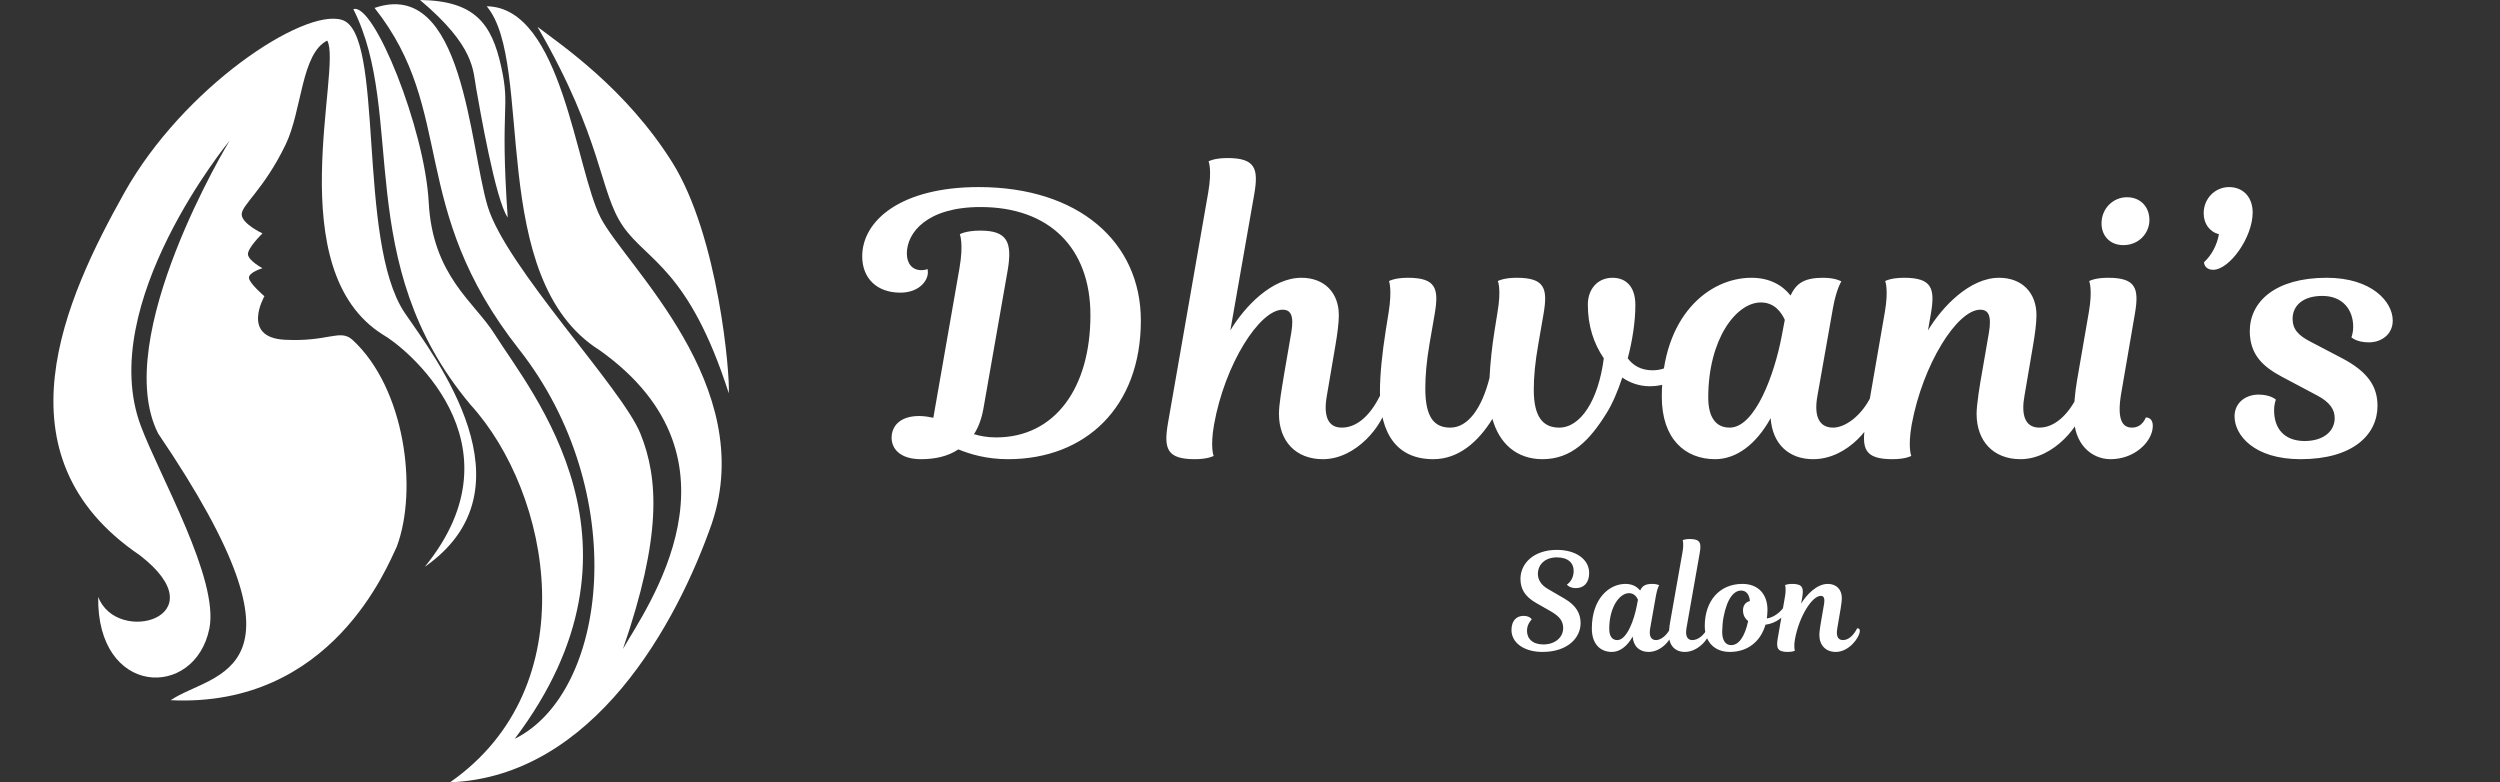 <svg width="441" height="138" viewBox="0 0 441 138" fill="none" xmlns="http://www.w3.org/2000/svg">
<rect x="0" y="0" width="441" height="138" fill="#333333" stroke="none"/>
<path d="M177.759 47.656L173.471 72.104C173.151 73.896 172.575 75.432 171.807 76.584C172.831 76.904 174.175 77.16 175.711 77.16C186.079 77.16 192.351 68.456 192.351 55.592C192.351 43.752 185.119 36.52 172.959 36.52C163.487 36.52 159.967 41.064 159.967 44.712C159.967 46.504 160.927 47.656 162.527 47.656C163.231 47.656 163.615 47.464 163.615 47.464C163.615 47.464 163.679 47.656 163.679 48.04C163.679 49.576 162.079 51.624 158.815 51.624C154.655 51.624 152.095 49.064 152.095 45.224C152.095 38.888 158.943 33 172.639 33C190.239 33 201.247 42.664 201.247 56.552C201.247 71.848 191.455 81 177.823 81C173.983 81 171.103 80.104 169.055 79.272C167.135 80.552 164.831 81 162.463 81C158.687 81 157.279 79.08 157.279 77.224C157.279 75.176 158.751 73.384 162.143 73.384C162.911 73.384 163.807 73.512 164.639 73.704L169.247 47.336C170.015 42.92 169.311 41.32 169.311 41.32C169.311 41.32 170.335 40.68 172.959 40.68C177.695 40.68 178.591 42.728 177.759 47.656ZM236.681 75.432C239.177 75.432 241.545 73.576 243.401 69.864C244.233 69.864 244.809 70.376 244.617 71.528C243.977 74.92 239.305 81 233.353 81C228.553 81 225.609 77.8 225.609 73C225.609 71.336 226.057 68.84 226.569 65.704L227.785 58.664C228.297 55.592 227.657 54.632 226.249 54.632C222.217 54.632 216.073 64.168 214.153 74.92C213.449 78.952 214.089 80.424 214.089 80.424C214.089 80.424 213.129 81 210.761 81C205.833 81 205.257 79.144 206.025 74.664L213.129 33.96C213.833 29.928 213.193 28.456 213.193 28.456C213.193 28.456 214.153 27.88 216.521 27.88C221.449 27.88 222.025 29.736 221.257 34.216L217.033 58.28C219.529 54.12 224.329 49 229.577 49C233.609 49 236.169 51.624 236.169 55.592C236.169 57 235.913 58.856 235.593 60.776L234.057 69.8C233.417 73.384 234.249 75.432 236.681 75.432ZM291.039 68.136C289.119 68.136 287.455 67.496 286.175 66.6C285.343 69.096 284.383 71.336 283.359 72.936C280.415 77.672 277.215 81 272.095 81C267.551 81 264.479 78.248 263.263 73.896C260.767 77.928 257.311 81 252.831 81C246.431 81 243.422 76.52 243.422 69.16C243.422 66.024 243.806 62.376 244.447 58.28L244.959 55.08C245.599 51.048 245.023 49.576 245.023 49.576C245.023 49.576 245.983 49 248.351 49C253.279 49 253.855 50.856 253.087 55.336L252.191 60.52C251.615 63.784 251.423 66.472 251.423 68.52C251.423 73.768 253.087 75.432 255.839 75.432C258.975 75.432 261.407 71.976 262.751 66.664C262.878 64.04 263.199 61.032 263.647 58.28L264.159 55.08C264.863 51.048 264.223 49.576 264.223 49.576C264.223 49.576 265.183 49 267.551 49C272.479 49 273.055 50.856 272.287 55.336L271.391 60.52C270.751 64.104 270.559 66.6 270.559 68.776C270.559 73.512 272.159 75.432 275.039 75.432C278.815 75.432 281.951 70.632 282.911 63.208C281.119 60.584 280.095 57.448 280.095 53.736C280.095 50.984 281.823 49 284.447 49C286.687 49 288.479 50.408 288.479 53.8C288.479 56.68 287.967 60.072 287.135 63.208C288.031 64.424 289.439 65.32 291.487 65.32C296.351 65.32 298.335 60.264 298.335 60.264C299.359 60.264 299.615 61.16 299.487 61.864C299.103 64.104 296.287 68.136 291.039 68.136ZM323.351 54.248L320.599 69.8C319.895 73.64 321.047 75.432 323.351 75.432C325.527 75.432 328.407 73.32 330.071 69.864C330.903 69.864 331.479 70.376 331.287 71.528C330.647 74.92 326.039 81 319.831 81C315.607 81 312.663 78.376 312.343 73.768C309.719 78.504 306.199 81 302.551 81C297.303 81 293.142 77.48 293.142 69.992C293.142 55.72 301.463 49 308.951 49C312.151 49 314.391 50.28 315.863 52.136C316.887 49.832 318.487 49 321.623 49C323.799 49 324.823 49.64 324.823 49.64C324.823 49.64 323.991 50.792 323.351 54.248ZM305.111 75.432C309.655 75.432 313.047 65.832 314.263 59.432L314.839 56.424C314.263 55.144 313.047 53.352 310.615 53.352C306.263 53.352 301.335 59.816 301.335 70.12C301.335 73.704 302.743 75.432 305.111 75.432ZM349.632 65.704L350.848 58.664C351.36 55.592 350.72 54.632 349.312 54.632C345.28 54.632 339.2 64.168 337.216 74.92C336.512 78.952 337.152 80.424 337.152 80.424C337.152 80.424 336.192 81 333.824 81C328.895 81 328.319 79.144 329.087 74.664L332.48 55.08C333.184 51.048 332.544 49.576 332.544 49.576C332.544 49.576 333.504 49 335.872 49C340.8 49 341.376 50.856 340.608 55.336L340.095 58.28C342.592 54.12 347.456 49 352.64 49C356.672 49 359.232 51.624 359.232 55.592C359.232 57 358.976 58.856 358.656 60.776L357.12 69.8C356.544 72.936 357.056 75.432 359.744 75.432C362.432 75.432 364.8 73.192 366.464 69.864C367.296 69.864 367.872 70.376 367.68 71.528C367.168 74.792 362.368 81 356.416 81C351.616 81 348.672 77.8 348.672 73C348.672 71.336 349.248 67.816 349.632 65.704ZM366.421 66.92L368.469 55.08C369.173 51.048 368.533 49.576 368.533 49.576C368.533 49.576 369.493 49 371.861 49C376.789 49 377.365 50.856 376.597 55.336L374.165 69.48C373.397 74.088 374.421 75.432 376.085 75.432C377.941 75.432 378.517 73.64 378.517 73.64C379.413 73.64 379.861 74.344 379.733 75.496C379.477 78.056 376.469 81 372.309 81C368.981 81 365.845 78.376 365.845 73.448C365.845 71.592 365.973 69.48 366.421 66.92ZM370.709 39.4C370.709 36.776 372.757 34.792 375.189 34.792C377.621 34.792 379.157 36.52 379.157 38.824C379.157 41.064 377.365 43.24 374.549 43.24C372.245 43.24 370.709 41.64 370.709 39.4ZM388.73 37.608C388.73 34.984 390.778 33 393.21 33C395.642 33 397.37 34.728 397.37 37.48C397.37 41.896 393.274 47.592 390.394 47.592C389.306 47.592 388.794 46.888 388.794 46.248C390.202 44.968 391.098 43.112 391.418 41.32C389.754 40.872 388.73 39.464 388.73 37.608ZM407.551 60.264L413.055 63.144C417.727 65.576 419.391 68.2 419.391 71.592C419.391 76.648 415.103 81 405.823 81C397.631 81 394.175 76.776 394.175 73.448C394.175 71.016 396.159 69.608 398.399 69.608C400.575 69.608 401.471 70.504 401.471 70.504C401.471 70.504 401.151 71.208 401.151 72.36C401.151 75.496 402.815 77.736 406.463 77.8C410.111 77.8 411.839 75.88 411.839 73.768C411.839 72.232 411.007 70.952 408.703 69.736L402.431 66.408C399.359 64.744 396.863 62.696 396.863 58.408C396.863 53.224 401.343 49 410.431 49C418.367 49 422.079 53.224 422.079 56.552C422.079 58.984 420.095 60.392 417.855 60.392C415.679 60.392 414.783 59.496 414.783 59.496C414.783 59.496 415.103 58.792 415.103 57.64C415.103 54.632 413.247 52.2 409.663 52.2C406.143 52.2 404.415 53.992 404.415 56.232C404.415 58.088 405.439 59.176 407.551 60.264ZM274.617 98.32C272.649 98.32 271.281 99.496 271.281 101.248C271.281 102.232 271.857 103.192 272.961 103.84L276.009 105.616C278.049 106.816 278.817 108.232 278.817 109.912C278.817 112.576 276.465 115 272.097 115C268.809 115 266.625 113.368 266.625 111.136C266.625 109.408 267.585 108.64 268.737 108.64C269.889 108.64 270.201 109.264 270.201 109.264C270.201 109.264 269.361 110.032 269.361 111.256C269.361 112.696 270.393 113.68 272.241 113.68C274.401 113.68 275.745 112.36 275.745 110.8C275.745 109.6 275.145 108.736 273.537 107.824L270.969 106.36C268.953 105.208 268.209 103.84 268.209 102.112C268.209 99.448 270.465 97 274.641 97C278.049 97 280.329 98.704 280.329 101.08C280.329 102.76 279.441 103.744 277.977 103.744C276.825 103.744 276.393 103.12 276.393 103.12C276.393 103.12 277.593 102.448 277.593 100.696C277.593 99.352 276.657 98.32 274.617 98.32ZM292.128 104.968L291.096 110.8C290.832 112.24 291.264 112.912 292.128 112.912C292.944 112.912 294.024 112.12 294.648 110.824C294.96 110.824 295.176 111.016 295.104 111.448C294.864 112.72 293.136 115 290.808 115C289.224 115 288.12 114.016 288 112.288C287.016 114.064 285.696 115 284.328 115C282.36 115 280.8 113.68 280.8 110.872C280.8 105.52 283.92 103 286.728 103C287.928 103 288.768 103.48 289.32 104.176C289.704 103.312 290.304 103 291.48 103C292.296 103 292.68 103.24 292.68 103.24C292.68 103.24 292.368 103.672 292.128 104.968ZM285.288 112.912C286.992 112.912 288.264 109.312 288.72 106.912L288.936 105.784C288.72 105.304 288.264 104.632 287.352 104.632C285.72 104.632 283.872 107.056 283.872 110.92C283.872 112.264 284.4 112.912 285.288 112.912ZM294.615 109.72L296.799 97.36C297.063 95.848 296.823 95.296 296.823 95.296C296.823 95.296 297.183 95.08 298.071 95.08C299.919 95.08 300.135 95.776 299.847 97.456L297.495 110.8C297.255 112.216 297.663 112.912 298.527 112.912C299.487 112.912 300.567 112.12 301.191 110.824C301.503 110.824 301.719 111.016 301.647 111.448C301.407 112.72 299.535 115 297.207 115C295.551 115 294.399 113.92 294.399 112C294.399 111.52 294.447 110.68 294.615 109.72ZM307.369 103C310.177 103 311.785 104.848 311.785 107.584C311.785 108.112 311.737 108.616 311.665 109.096C313.465 108.832 314.569 107.224 314.569 107.224C314.881 107.224 315.049 107.464 315.001 107.824C314.857 108.664 313.345 109.96 311.425 110.2C310.609 113.056 308.401 115 305.137 115C302.593 115 300.721 113.392 300.721 110.416C300.721 106.072 303.265 103 307.369 103ZM307.465 107.656C307.465 106.84 307.897 106.192 308.689 106.024C308.569 104.824 308.017 104.176 307.129 104.176C305.929 104.176 304.681 105.4 304.009 108.976C303.889 109.6 303.793 110.848 303.793 111.448C303.793 112.96 304.369 113.8 305.377 113.8C306.673 113.8 307.753 112.432 308.377 109.552C307.777 109.096 307.465 108.448 307.465 107.656ZM321.295 109.264L321.751 106.624C321.943 105.472 321.703 105.112 321.175 105.112C319.663 105.112 317.383 108.688 316.639 112.72C316.375 114.232 316.615 114.784 316.615 114.784C316.615 114.784 316.255 115 315.367 115C313.519 115 313.303 114.304 313.591 112.624L314.863 105.28C315.127 103.768 314.887 103.216 314.887 103.216C314.887 103.216 315.247 103 316.135 103C317.983 103 318.199 103.696 317.911 105.376L317.719 106.48C318.655 104.92 320.479 103 322.423 103C323.935 103 324.895 103.984 324.895 105.472C324.895 106 324.799 106.696 324.679 107.416L324.103 110.8C323.887 111.976 324.079 112.912 325.087 112.912C326.095 112.912 326.983 112.072 327.607 110.824C327.919 110.824 328.135 111.016 328.063 111.448C327.871 112.672 326.071 115 323.839 115C322.039 115 320.935 113.8 320.935 112C320.935 111.376 321.151 110.056 321.295 109.264Z" fill="white"/>
<path d="M71.365 55.145C62.84 42.364 67.955 5.706 60.284 3.496C53.467 1.448 32.323 15.429 21.926 34.011C11.524 52.595 -1.259 80.376 24.655 97.941C38.8 108.847 20.566 113.963 17.323 105.27C17.021 122.95 34.388 123.405 36.928 110.895C38.695 102.186 28.11 83.914 24.826 75.094C16.811 53.616 40.508 24.802 40.508 24.802C40.508 24.802 19.369 59.582 27.891 76.461C57.046 119.421 37.639 118.397 30.106 123.516C58.577 124.879 68.364 99.77 70.001 96.407C73.747 86.348 71.446 68.448 62.157 59.929C59.942 57.967 57.896 60.353 50.181 59.929C42.465 59.498 46.644 52.256 46.644 52.256C46.644 52.256 43.981 49.996 43.915 49.018C43.851 48.041 46.297 47.313 46.297 47.313C46.297 47.313 43.911 46.032 43.742 44.927C43.575 43.811 46.303 41.169 46.303 41.169C46.303 41.169 42.701 39.507 42.634 37.845C42.57 36.183 46.565 33.441 50.391 25.488C53.287 19.477 53.12 9.464 57.72 7.159C60.449 11.85 49.202 47.649 67.61 59.072C71.018 60.946 92.841 77.995 74.938 99.984C94.717 86.176 76.724 63.017 71.365 55.145Z" fill="white"/>
<path d="M85.853 1.106C94.378 11.169 85.682 49.185 105.799 61.797C133.071 81.233 113.849 107.434 109.891 114.477C116.711 94.702 116.201 84.472 112.958 76.461C109.715 68.452 89.263 47.142 86.024 36.397C82.786 25.655 81.762 -4.001 66.07 1.399C80.571 19.694 71.789 36.468 91.563 61.626C111.338 86.781 107.329 122.145 90.801 130.323C116.625 96.146 93.868 69.465 87.219 58.892C83.702 53.299 76.313 48.666 75.627 35.714C74.946 22.755 65.941 0.334 62.332 1.62C71.707 20.201 61.989 46.284 82.957 71.345C97.274 87.029 103.588 121.125 79.384 138C104.784 136.976 119.443 109.876 125.579 92.311C133.761 67.933 110.404 46.97 105.974 38.443C101.542 29.913 99.151 1.281 85.853 1.106Z" fill="white"/>
<path d="M118.583 28.637C110.4 15.596 99.053 7.949 94.811 4.73C106.438 24.802 105.667 33.752 109.887 39.893C114.106 46.028 121.522 47.439 128.556 69.377C128.809 66.258 126.766 41.683 118.583 28.637Z" fill="white"/>
<path d="M83.999 15.6C84.572 18.79 87.383 35.287 89.559 38.359C88.158 18.158 90.077 19.306 88.411 11.762C86.745 4.215 83.806 0.126 74.09 0C83.806 8.182 83.424 12.411 83.999 15.6Z" fill="white"/>
</svg>
